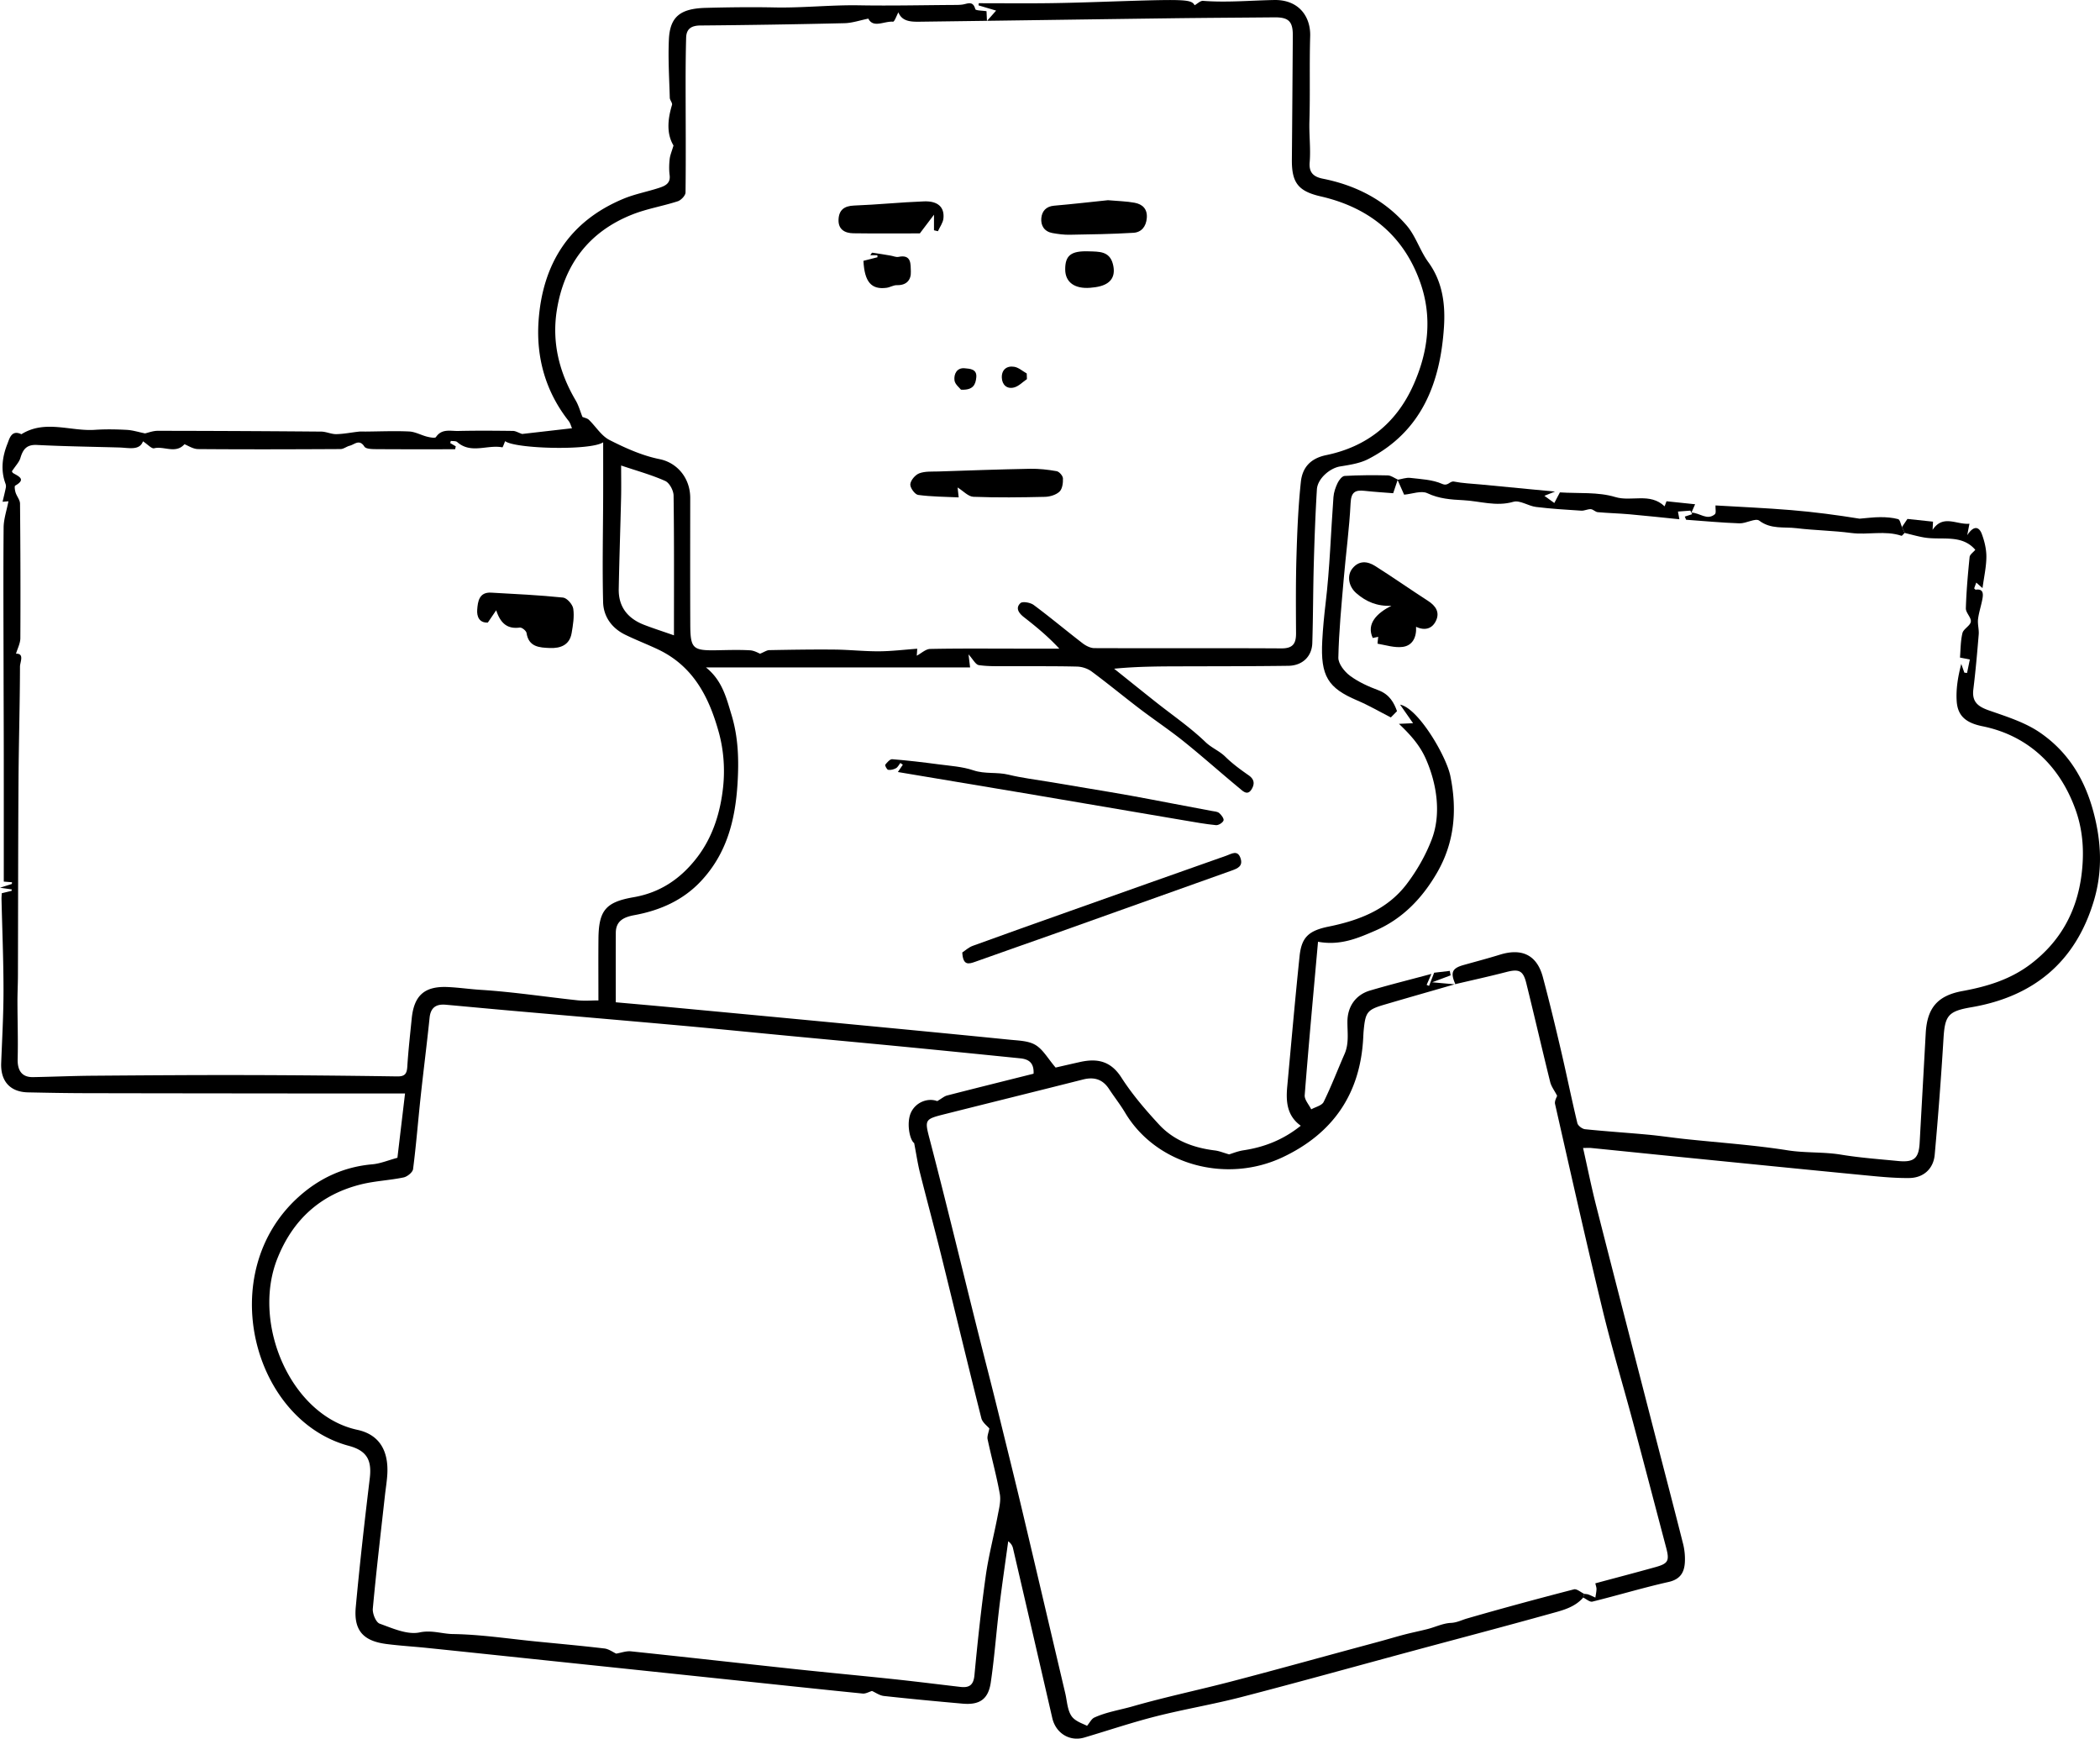 <svg xmlns="http://www.w3.org/2000/svg" xml:space="preserve" viewBox="0 0 911.531 754.599"><g fill-rule="evenodd" clip-rule="evenodd"><path d="m607.234 314.155 6.127-.27-5.631-8.058c7.881 1.528 20.031 22.258 21.805 30.914 3.016 14.723 1.861 28.828-5.752 41.999-6.371 11.022-14.938 20.011-26.742 25.136-7.498 3.256-15.248 6.652-24.938 4.855-1.932 21.663-4.018 44.111-5.779 66.585-.154 1.966 1.838 4.101 2.832 6.156 1.85-1.044 4.615-1.637 5.389-3.21 3.336-6.785 6.033-13.882 9.076-20.814 2.027-4.613 1.201-9.398 1.246-14.157.063-6.492 3.613-11.548 9.803-13.38 8.461-2.505 17.033-4.633 26.652-7.217-1.066 2.452-1.568 3.604-2.07 4.756.35.149.697.3 1.047.449l2.211-5.723 6.785-.794c.123.644.246 1.287.371 1.931l-8.016 3.015c4.266.383 7.191.646 10.117.907l-.127-.088c-10.232 2.954-20.477 5.87-30.693 8.875-7.443 2.189-8.244 3.232-9.004 10.994-.113 1.157-.16 2.322-.223 3.484-1.271 24.295-13.164 41.495-35.018 51.786-24.436 11.505-54.801 3.342-68.332-19.368-2.123-3.564-4.723-6.844-7.002-10.32-2.756-4.198-6.475-5.29-11.24-4.085-19.899 5.03-39.826 9.948-59.729 14.961-9.227 2.323-9.112 2.353-6.73 11.473 8.625 33.031 16.459 66.261 24.937 99.329a2237.969 2237.969 0 0 1 5.308 21.188c3.271 13.307 6.583 26.604 9.748 39.936 6.284 26.478 12.475 52.978 18.717 79.465.797 3.382.902 7.276 2.746 9.957 1.623 2.36 5.234 3.353 6.711 4.215 1.168-1.372 1.926-3.025 3.178-3.599 5.299-2.424 11.127-3.282 16.693-4.88 14.164-4.065 28.625-7.082 42.893-10.809 18.396-4.806 36.721-9.894 55.076-14.859 3.359-.909 6.723-1.803 10.078-2.726 3.365-.927 6.709-1.937 10.088-2.808 3.303-.852 6.654-1.512 9.955-2.369 3.336-.867 6.607-2.477 9.959-2.628 2.668-.12 4.68-1.239 7.016-1.914 15.404-4.452 30.891-8.631 46.414-12.647 1.232-.319 2.955 1.257 4.451 1.953-.141.535-.279 1.07-.42 1.606-3.836 4.426-9.346 5.635-14.545 7.085-19.688 5.491-39.461 10.68-59.193 16.005-24.887 6.715-49.721 13.635-74.67 20.105-12.301 3.189-24.887 5.275-37.203 8.405-10.41 2.646-20.613 6.098-30.92 9.151-6.377 1.89-12.417-1.873-13.927-8.447a30140.943 30140.943 0 0 0-17.061-73.728c-.246-1.06-.809-2.046-2.07-3.015-1.3 9.536-2.714 19.058-3.871 28.61-1.318 10.886-2.104 21.844-3.702 32.686-1.08 7.328-4.887 9.844-12.242 9.189-11.396-1.013-22.788-2.076-34.158-3.33-1.87-.206-3.621-1.499-5.157-2.171-1.316.385-2.734 1.251-4.053 1.118-19.501-1.957-38.988-4.052-58.48-6.103-29.224-3.075-58.448-6.143-87.673-9.21-14.305-1.502-28.608-3.015-42.916-4.486-5.883-.605-11.798-.948-17.659-1.707-10.1-1.309-14.224-5.926-13.291-16.024 1.722-18.64 3.828-37.247 6.072-55.833.93-7.702-1.033-11.996-9.075-14.145-41.599-11.112-58.593-74.809-21.892-107.972 9.069-8.195 19.717-13.139 32.102-14.218 3.496-.305 6.893-1.76 10.875-2.832 1.027-8.678 2.109-17.814 3.306-27.908-12.834 0-24.886.01-36.938-.002-34.04-.034-68.081-.057-102.121-.131-8.191-.018-16.381-.178-24.57-.347-7.789-.16-11.972-4.83-11.667-12.727.409-10.584 1.015-21.171 1.009-31.757-.009-13.109-.561-26.218-.865-39.327-.02-.825.068-1.652.113-2.626l4.266-1.029.078-.622-5.115-.734 5.16-1.636.047-.736c-1.418-.111-2.837-.224-3.563-.28 0-18.485.011-36.9-.005-55.315-.009-11.859-.066-23.719-.086-35.578-.033-20.922-.158-41.845.018-62.766.031-3.72 1.33-7.429 2.095-11.412l-2.548.22c.511-2.182 1.012-4.151 1.412-6.141a3.306 3.306 0 0 0-.147-1.711c-2.19-5.905-1.373-11.78.849-17.344.872-2.184 1.731-6.213 6.057-4.12 10.276-6.425 21.27-1.192 31.898-1.91 4.594-.311 9.234-.223 13.838.017 2.539.132 5.043.949 7.926 1.53 1.391-.298 3.449-1.124 5.508-1.121 23.654.023 47.309.141 70.961.342 2.192.019 4.385 1.146 6.564 1.104 3.248-.062 6.482-.731 9.729-1.085.985-.108 1.991-.026 2.987-.034 6.308-.048 12.628-.333 18.919-.033 2.62.125 5.155 1.593 7.778 2.256 1.262.318 3.453.732 3.83.169 2.525-3.769 6.295-2.574 9.611-2.651 7.933-.186 15.872-.117 23.808-.024 1.135.014 2.262.732 3.978 1.327l21.658-2.482c-.438-.981-.728-2.238-1.45-3.156-10.046-12.767-14.158-27.571-13.063-43.405 1.712-24.726 13.323-43.271 36.863-53.047 4.972-2.065 10.383-3.054 15.523-4.745 2.504-.824 4.967-1.889 4.505-5.482-.294-2.287-.233-4.664.013-6.964.184-1.711.92-3.363 1.666-5.924-3.004-4.953-2.619-11.188-.644-17.615.261-.847-.939-2.045-.968-3.094-.234-8.441-.781-16.906-.388-25.324.458-9.804 4.892-13.401 15.949-13.694 9.965-.263 19.943-.392 29.907-.188 12.281.252 24.503-1.138 36.791-.92 13.589.241 27.188-.072 40.781-.155 1.317-.008 2.648.009 3.949-.168 2.197-.298 4.592-1.872 5.611 1.962.18.675 3.109.617 4.877.916l.195 4.237 3.977-4.502-7.637-2.264.096-.938c10.602 0 21.205.12 31.805-.034C467.2 1.209 477.753.8 488.308.466c26.311-.836 28.891-.649 30.23 1.81 1.23-.675 2.494-1.991 3.65-1.903 10.297.784 20.576-.166 30.846-.367 10.686-.211 15.924 7.153 15.664 15.724-.371 12.298.033 24.618-.332 36.916-.178 5.964.607 11.898.111 17.838-.359 4.298 1.539 6.244 5.752 7.081 14.256 2.835 26.814 9.221 36.332 20.281 3.951 4.59 5.785 10.941 9.396 15.896 6.273 8.603 7.457 18.445 6.807 28.287-1.596 24.239-9.691 45.257-32.842 57.202-3.676 1.897-8.107 2.535-12.277 3.22-4.395.723-9.744 5.264-10.031 9.96-.654 10.775-1.047 21.571-1.348 32.364-.318 11.431-.287 22.871-.645 34.301-.182 5.87-4.305 9.809-10.393 9.893-15.08.207-30.162.188-45.242.229-9.998.027-19.996.005-30.393 1.031 6.037 4.828 12.057 9.676 18.115 14.478 7.225 5.727 14.91 10.969 21.518 17.334 2.693 2.595 6.031 3.823 8.619 6.372 3.063 3.017 6.592 5.604 10.135 8.069 2.479 1.725 2.682 3.689 1.365 5.953-1.818 3.131-3.877.887-5.32-.302-8.098-6.672-15.922-13.681-24.098-20.253-6.213-4.994-12.875-9.426-19.223-14.258-7.01-5.336-13.803-10.957-20.883-16.193-1.711-1.266-4.166-2.071-6.301-2.123-9.977-.239-19.961-.115-29.943-.174-4.244-.025-8.536.154-12.703-.461-1.433-.212-2.549-2.56-4.478-4.658l.683 5.665H306.428c7.097 5.65 8.885 13.315 11.085 20.553 2.96 9.735 3.26 19.574 2.616 29.909-1.001 16.07-4.779 30.456-15.896 42.312-7.771 8.287-17.74 12.68-28.792 14.716-4.43.816-8.121 2.339-8.146 7.686-.046 9.896-.013 19.795-.013 30.152 8.322.747 16.047 1.414 23.767 2.14 25.521 2.396 51.043 4.795 76.561 7.23 23.61 2.254 47.22 4.513 70.819 6.883 3.767.378 8.017.449 11.061 2.288 3.261 1.969 5.358 5.86 8.712 9.788 2.608-.595 6.6-1.524 10.6-2.412 7.422-1.646 13.309-.491 17.934 6.721 4.684 7.305 10.438 14.02 16.35 20.412 6.408 6.928 14.924 10.116 24.244 11.251 1.891.23 3.715 1.01 6.186 1.71 1.32-.387 3.74-1.399 6.256-1.778 9.064-1.365 17.271-4.591 24.84-10.658-6.057-4.362-6.471-10.558-5.871-17.037 1.746-18.844 3.391-37.697 5.35-56.52.846-8.142 3.824-11.09 12.65-12.877 13.232-2.679 25.451-7.412 33.836-18.439 4.445-5.847 8.244-12.496 10.869-19.346 4.182-10.917 2.328-23.977-2.551-35.018-2.71-6.138-6.985-10.735-11.661-15.189zM252.823 180.953c.919.394 2.091.575 2.789 1.248 3.023 2.914 5.405 6.959 8.951 8.765 6.898 3.513 14.222 6.797 21.743 8.311 7.53 1.515 13.298 8.107 13.294 16.843-.008 18.279-.056 36.559.021 54.838.045 10.558 1.061 11.438 11.425 11.262 4.825-.083 9.664-.253 14.475.02 1.958.11 3.856 1.292 4.384 1.481 1.826-.733 2.914-1.534 4.016-1.555 9.476-.173 18.955-.329 28.431-.237 6.396.062 12.788.78 19.181.743 5.507-.031 11.011-.715 16.608-1.116l-.208 3.027c1.961-1.034 3.872-2.893 5.82-2.933 12.853-.262 25.712-.131 38.569-.129h17.489c-4.998-5.39-10.127-9.579-15.347-13.653-2.225-1.735-3.823-3.944-1.536-6.096.92-.865 4.326-.268 5.761.797 7.204 5.344 14.079 11.128 21.194 16.595 1.434 1.102 3.406 2.124 5.135 2.131 27.068.111 54.139-.048 81.207.113 4.998.029 6.365-2.118 6.338-6.586-.07-11.146-.146-22.302.186-33.441.32-10.756.764-21.539 1.902-32.23.65-6.115 4.029-10.183 11.014-11.627 17.535-3.626 30.324-13.726 37.768-30.277 6.545-14.554 8.375-29.613 3.027-44.714-7.223-20.393-22.188-32.477-43.174-37.296-9.809-2.253-12.625-5.958-12.533-15.972.162-17.933.277-35.864.408-53.797.045-6.186-1.797-7.998-8.006-7.94-15.092.14-30.184.213-45.273.41-36.273.474-72.545 1.02-108.819 1.485-3.741.048-7.541-.129-9.104-4.069-.812 1.468-1.687 4.113-2.341 4.061-3.813-.311-8.563 2.937-10.7-1.331-3.673.732-6.991 1.9-10.335 1.979-20.844.492-41.692.822-62.542.998-3.927.033-6.101 1.415-6.211 5.295-.191 6.747-.23 13.501-.228 20.252.005 15.643.156 31.285-.037 46.925-.017 1.327-1.934 3.349-3.368 3.815-6.441 2.098-13.242 3.203-19.523 5.664-18.952 7.426-29.808 21.747-32.974 41.639-2.215 13.92 1.022 26.975 8.172 39.115 1.318 2.238 2.01 4.848 2.951 7.187zM448.634 466c.254-4.944-2.329-6.322-5.823-6.675-16.837-1.701-33.675-3.397-50.52-5.031-16.325-1.583-32.659-3.079-48.988-4.63-16.033-1.523-32.058-3.141-48.097-4.586-24.387-2.196-48.784-4.271-73.175-6.417-9.504-.837-19.003-1.741-28.506-2.593-4.134-.37-6.592 1.127-7.058 5.653-1.184 11.52-2.665 23.009-3.903 34.524-1.117 10.383-1.924 20.803-3.264 31.154-.182 1.405-2.507 3.285-4.115 3.62-6.122 1.272-12.479 1.515-18.525 3.027-17.581 4.398-29.562 15.315-36.27 32.188-11.277 28.361 5.936 68.139 34.688 74.318 9.719 2.089 13.571 9.212 13.05 19.128-.165 3.135-.698 6.25-1.045 9.376-1.811 16.362-3.752 32.713-5.257 49.104-.198 2.152 1.34 5.932 2.957 6.518 5.614 2.033 12.032 4.938 17.358 3.808 5.271-1.12 9.724.641 14.45.709 12.018.174 24.012 2.027 36.015 3.217 9.923.982 19.856 1.878 29.757 3.05 1.886.224 3.64 1.561 5.108 2.227 2.121-.351 4.336-1.21 6.438-.99 23.783 2.484 47.546 5.177 71.322 7.724 14.186 1.521 28.394 2.828 42.58 4.337 9.694 1.03 19.369 2.247 29.054 3.375 3.778.439 5.697-.712 6.104-5.038 1.355-14.394 2.895-28.783 4.903-43.099 1.234-8.792 3.528-17.433 5.192-26.171.59-3.097 1.457-6.411.924-9.399-1.424-7.977-3.619-15.813-5.301-23.75-.289-1.361.442-2.938.753-4.697-.897-1.112-2.993-2.588-3.469-4.474-5.94-23.535-11.594-47.144-17.433-70.706-2.979-12.023-6.237-23.978-9.252-35.992-.94-3.749-1.495-7.595-2.479-12.707-2.009-1.38-3.493-9.138-1.247-13.54 2.26-4.431 7.443-6.135 11.264-4.668 2.089-1.22 3.093-2.136 4.256-2.434 12.452-3.197 24.926-6.294 37.554-9.46zM62.063 191.542c-1.507 4.119-6.126 2.793-10.334 2.674-11.897-.335-23.804-.487-35.687-1.099-4.511-.232-6.08 1.932-7.196 5.675-.53 1.779-2.029 3.269-3.604 5.677-.22-.414-.028.598.552.925 2.654 1.499 5.472 2.734.799 5.383-.399.226-.131 2.045.178 3.013.522 1.644 1.904 3.192 1.92 4.79.182 19.467.244 38.935.139 58.402-.012 2.236-1.222 4.467-1.889 6.739 3.771-.169 1.737 3.657 1.732 5.602-.041 16.642-.541 33.282-.646 49.924-.178 28.054-.159 56.108-.244 84.163-.012 3.787-.216 7.574-.209 11.362.014 8.287.303 16.579.09 24.86-.13 5.06 1.884 7.935 6.669 7.854 8.626-.145 17.249-.537 25.875-.604 21.843-.17 43.688-.326 65.53-.285 22.223.042 44.445.255 66.665.583 3.402.05 4.2-1.197 4.393-4.282.436-6.964 1.218-13.908 1.915-20.855 1.011-10.064 5.6-14.123 15.729-13.65 4.769.223 9.504.919 14.283 1.221 14.023.888 27.964 3.03 41.953 4.535 3.044.328 6.152.048 9.073.048 0-9.442-.063-18.088.015-26.733.112-12.343 3.17-15.968 15.257-18.055 11.557-1.996 20.459-8.021 27.542-17.247 6.92-9.013 10.121-19.681 11.29-30.396.844-7.729.338-16.034-1.872-23.998-4.286-15.454-11.183-28.755-26.477-35.967-4.66-2.198-9.483-4.055-14.113-6.313-5.847-2.853-9.451-7.881-9.605-14.165-.378-15.413-.022-30.844.021-46.268.021-7.48.003-14.962.003-23.087-5.606 3.726-38.402 2.816-42.545-.507-.418.944-1.003 2.739-1.224 2.695-6.459-1.277-13.585 3.009-19.587-2.297-.604-.533-1.836-.354-2.776-.507l-.257.95 2.412 1.413-.287 1.269c-11.51 0-23.02.042-34.529-.047-1.672-.013-4.209-.092-4.85-1.095-2.196-3.44-4.292-.899-6.385-.386-1.359.334-2.635 1.442-3.952 1.449-20.618.111-41.237.174-61.854.007-2.209-.019-4.406-1.542-5.914-2.107-3.808 4.308-8.979.688-13.149 1.753-1.108.279-2.78-1.664-4.85-3.016zm230.476 84.199c0-20.82.114-40.759-.163-60.692-.03-2.188-1.798-5.486-3.638-6.31-5.926-2.649-12.263-4.383-19.128-6.701 0 5.31.086 9.607-.016 13.901-.313 13.232-.771 26.462-1.024 39.696-.148 7.778 3.938 12.809 10.992 15.545 3.852 1.494 7.796 2.75 12.977 4.561z"/><path d="M687.216 693.359c.141-.536.279-1.071.42-1.606.613.09 1.264.083 1.836.291 1.031.374 2.018.877 3.023 1.327.174-1.214.441-2.424.486-3.643.029-.743-.283-1.5-.504-2.541 8.879-2.389 17.508-4.646 26.098-7.042 5.604-1.564 6.146-2.758 4.607-8.571-4.785-18.08-9.498-36.18-14.34-54.245-4.377-16.333-9.275-32.536-13.248-48.966-7.172-29.663-13.85-59.446-20.6-89.21-.303-1.332.73-2.968.898-3.574-1.188-2.294-2.527-4.017-3.008-5.953-3.547-14.305-6.846-28.672-10.393-42.978-1.359-5.481-3.225-6.185-8.727-4.759-7.336 1.902-14.748 3.52-22.127 5.259l.127.088c-2.289-5.106-1.512-6.986 3.457-8.387 5.268-1.484 10.566-2.867 15.789-4.49 9.633-2.992 16.139.155 18.691 9.726 2.816 10.559 5.381 21.188 7.867 31.829 2.453 10.495 4.588 21.065 7.107 31.544.27 1.114 2.104 2.507 3.328 2.634 9.033.937 18.102 1.515 27.145 2.351 5.387.498 10.744 1.316 16.125 1.892 14.904 1.593 29.9 2.586 44.688 4.918 7.742 1.221 15.488.616 23.18 1.883 8.166 1.345 16.459 1.943 24.707 2.751 7.018.688 9.033-1.125 9.408-7.992.859-15.807 1.766-31.611 2.625-47.418.594-10.929 5.043-16.36 15.961-18.353 10.748-1.962 20.875-5.033 29.74-11.811 12.719-9.722 19.799-22.609 21.875-38.227 1.281-9.643.822-19.284-2.527-28.626-7.484-20.873-22.406-32.614-40.396-36.253-7.119-1.44-10.748-4.426-11.197-10.779-.379-5.353.549-10.798 1.977-16.272l1.334 3.773c.391.053.783.104 1.174.156.406-1.951.811-3.902 1.215-5.854l-4.279-.842c.271-3.184.205-7.004 1.064-10.604.441-1.849 3.393-3.184 3.641-4.969.248-1.795-2.217-3.883-2.158-5.803.221-7.434.885-14.861 1.629-22.266.109-1.075 1.555-2.016 2.469-3.124-5.961-6.95-14.701-4.023-22.373-5.378-2.797-.495-5.543-1.287-8.311-1.944-.383-.853-.766-1.706-1.146-2.559l2.369-3.519 11.107 1.184c-.055 1.05-.115 2.226-.186 3.566 4.539-6.866 10.42-2.15 15.996-2.672l-.959 4.986c3.051-4.675 5.266-3.408 6.334-.53 1.166 3.139 1.998 6.609 1.979 9.93-.027 4.36-1.029 8.715-1.678 13.563-.98-.87-1.754-1.555-2.709-2.4l-.92 2.503c.293.257.523.613.693.586 3.131-.496 3.301 1.587 2.953 3.665-.51 3.05-1.574 6.018-1.953 9.076-.27 2.183.467 4.479.285 6.686-.652 7.96-1.354 15.923-2.33 23.849-.674 5.468 2.07 7.47 6.818 9.133 7.596 2.66 15.613 5.142 22.131 9.622 11.957 8.219 19.279 19.834 23.158 34.321 3.533 13.198 4.031 25.896.195 38.696-7.938 26.495-26.107 41.557-53.184 46.176-10.09 1.722-11.473 3.635-12.074 13.603a1724.21 1724.21 0 0 1-3.816 50.424c-.547 6.067-4.859 10.013-11.047 10.086-6.613.078-13.254-.613-19.855-1.252-26.572-2.57-53.133-5.241-79.697-7.892-12.828-1.28-25.65-2.604-38.479-3.887-.953-.096-1.922-.013-3.553-.013 1.959 8.695 3.615 16.947 5.688 25.094 8.174 32.122 16.469 64.213 24.736 96.312 4.328 16.803 8.74 33.584 12.988 50.407.641 2.539.906 5.27.779 7.884-.221 4.477-1.955 7.511-7.098 8.668-11.098 2.496-22.01 5.798-33.059 8.524-1.107.274-2.635-1.134-3.969-1.762z"/><path d="m825.574 228.742 1.146 2.559c-.469.432-1.092 1.325-1.381 1.228-7.166-2.4-14.566-.256-21.83-1.214-7.883-1.039-15.889-1.13-23.787-2.082-5.381-.648-11.027.576-16.113-3.277-1.611-1.221-5.668 1.277-8.576 1.18-7.729-.261-15.439-1.007-23.156-1.561l-.572-1.367 3.199-1.039c-.262-.519-.525-1.037-.789-1.556l-5.379.41c.16.858.32 1.717.625 3.341-7.244-.729-14.449-1.52-21.668-2.158-4.586-.405-9.199-.509-13.783-.92-1.035-.093-1.986-1.245-3.01-1.302-1.359-.076-2.771.743-4.129.657-6.555-.418-13.125-.819-19.641-1.62-3.354-.412-7.016-3.055-9.824-2.238-7.512 2.185-14.561-.33-21.777-.692-5.246-.264-10.469-.608-15.568-3.034-2.645-1.258-6.646.338-10.035.633-.154.014-.318-.084-.053-.008l-2.871-6.45c1.85-.302 3.75-1.033 5.541-.822 4.672.552 9.639.741 13.814 2.592 2.689 1.19 3.27-1.377 5.229-.985 3.764.752 7.654.878 11.492 1.249 7.4.717 14.803 1.425 22.205 2.134 2.943.281 5.891.556 10.086.95l-4.607 1.839c1.555 1.128 2.828 2.051 4.305 3.119.668-1.268 1.568-2.972 2.432-4.607 8.002.54 16.502-.272 24.053 2.027 6.98 2.127 14.998-2.045 21.389 4.029l.83-2.202 12.408 1.299-1.588 3.63c3.725.089 6.715 3.559 10.164.711.643-.529.203-2.369.273-3.829 10.658.638 21.758 1.105 32.82 2.021 10.006.829 19.973 2.147 29.715 3.726 2.998-.238 5.994-.653 8.994-.66 2.6-.006 5.271.185 7.76.856.801.215 1.118 2.236 1.657 3.433z"/><path d="m606.722 208.145-1.992 5.919c-3.594-.292-8.027-.557-12.439-1.038-4.049-.442-5.809.54-6.043 5.271-.547 11.063-2.053 22.074-3 33.122-.969 11.32-2.086 22.651-2.322 33.995-.055 2.646 2.652 6.093 5.051 7.874 3.67 2.724 8.041 4.688 12.365 6.3 4.938 1.843 6.824 5.65 8.049 9.067l-2.684 2.719c-4.844-2.472-9.563-5.235-14.555-7.357-12.701-5.401-16.027-10.52-15.211-25.885.289-5.457.813-10.911 1.461-16.339 1.83-15.302 2.264-30.7 3.398-46.049.154-2.081.895-4.214 1.803-6.111.607-1.265 1.947-3.008 3.041-3.07 6.234-.351 12.496-.38 18.74-.231 1.459.034 2.893 1.178 4.338 1.813zM389.734 335.07l2.153-3.174-1.086-.75c-.617.779-1.087 1.83-1.89 2.268-.991.541-2.313.881-3.389.7-.57-.097-1.492-1.922-1.273-2.201.793-1.018 2.062-2.481 3.042-2.403 6.709.535 13.402 1.331 20.078 2.219 5.082.675 10.34.984 15.135 2.601 5.061 1.705 10.211.663 15.236 1.891 5.792 1.414 11.759 2.115 17.652 3.112 5.864.991 11.733 1.96 17.598 2.95 5.895.995 11.793 1.963 17.678 3.02 5.883 1.057 11.748 2.208 17.621 3.316 5.875 1.107 11.752 2.202 17.623 3.329 1.133.218 2.496.257 3.295.927.949.795 2.164 2.456 1.879 3.242-.354.977-2.188 2.114-3.268 2.01-4.607-.449-9.18-1.288-13.752-2.063-22.57-3.826-45.133-7.698-67.705-11.514-18.705-3.163-37.422-6.268-56.627-9.48zM417.691 413.394c1.143-.742 2.721-2.224 4.59-2.905 14.016-5.114 28.085-10.082 42.146-15.074 22.65-8.042 45.301-16.086 67.973-24.07 2.158-.761 4.854-2.662 6.1 1.229 1.063 3.319-1.252 4.329-3.768 5.225-25.324 9.018-50.635 18.076-75.96 27.091-11.824 4.209-23.688 8.306-35.503 12.543-2.881 1.032-5.273 1.658-5.578-4.039z"/><path d="M614.667 272.033c.252 4.644-1.605 8.183-5.826 8.729-3.527.457-7.277-.77-10.904-1.396-.066-.012.18-1.831.295-2.974l-2.373.493c-2.854-6.134 1.723-10.746 8.109-13.987-6.139.34-11.045-1.771-15.277-5.481-3.387-2.97-4.113-7.658-1.648-10.715 2.863-3.551 6.541-3.153 9.859-1.057 7.74 4.89 15.234 10.165 22.934 15.124 3.322 2.142 5.213 4.916 3.49 8.604-1.582 3.391-4.696 4.534-8.659 2.66zM415.659 211.569l.471 4.304c-5.824-.283-11.769-.275-17.604-1.07-1.413-.193-3.541-3.14-3.399-4.636.165-1.748 2.158-4.087 3.896-4.741 2.514-.946 5.507-.708 8.302-.801 13.269-.441 26.537-.92 39.811-1.167 3.841-.071 7.733.365 11.519 1.04 1.112.198 2.678 1.983 2.727 3.099.086 1.956-.242 4.591-1.497 5.775-1.508 1.424-4.152 2.211-6.329 2.263-10.344.243-20.705.377-31.038-.021-2.241-.086-4.389-2.52-6.859-4.045zM480.906 86.892c4.352.387 8.029.443 11.594 1.108 3.416.638 5.609 2.687 5.281 6.649-.305 3.7-2.338 6.178-5.793 6.388-9.227.561-18.48.692-27.727.847-2.469.041-4.972-.296-7.412-.731-3.533-.632-5.16-3.242-4.853-6.492.281-2.965 2.028-5.084 5.524-5.387 8.028-.694 16.038-1.62 23.386-2.382zM405.409 99.941v-6.755l-6.139 8.108c-9.386 0-19.132.093-28.875-.047-3.682-.053-6.586-1.661-6.419-5.926.163-4.176 2.442-5.949 6.793-6.112 10.108-.38 20.191-1.429 30.299-1.809 6.017-.226 8.938 2.493 8.443 7.386-.193 1.915-1.559 3.713-2.391 5.563l-1.711-.408zM472.681 109.085c4.346.152 8.906-.145 10.377 5.488 1.295 4.953-.508 8.281-5.402 9.622-1.436.394-2.943.586-4.43.705-6.775.545-10.816-2.42-10.861-7.897-.051-6.191 2.57-8.202 10.316-7.918zM374.789 113.201l6.098-1.555-.062-.871h-3.072c.353-.462.659-1.13.87-1.102 2.685.367 5.355.829 8.028 1.276 1.125.188 2.324.762 3.356.541 5.773-1.236 5.217 3.355 5.357 6.314.173 3.635-1.81 6.077-6.057 5.963-1.485-.04-2.97.941-4.496 1.145-6.623.882-9.564-2.578-10.022-11.711zM445.752 164.538c-1.84 1.251-3.526 3.077-5.556 3.618-3.083.821-5.214-1.104-5.342-4.218-.142-3.439 2.116-5.289 5.391-4.747 1.915.315 3.622 1.886 5.422 2.892l.085 2.455zM417.125 169.132c-.599-.806-2.617-2.329-2.825-4.069-.326-2.731 1.058-5.573 4.467-5.227 2.103.213 5.376.237 5.003 3.957-.302 3.017-1.256 5.625-6.645 5.339zM215.38 264.865l-3.636 5.341c-3.872.169-4.807-2.815-4.608-5.565.256-3.54.796-7.726 6.059-7.429 10.413.587 20.842 1.069 31.208 2.141 1.698.175 4.154 2.979 4.427 4.838.502 3.427-.107 7.095-.706 10.585-.895 5.222-4.879 6.657-9.474 6.468-4.49-.187-9.171-.395-10.102-6.535-.144-.948-2.012-2.458-2.895-2.338-5.241.712-8.362-1.612-10.273-7.506z"/></g></svg>